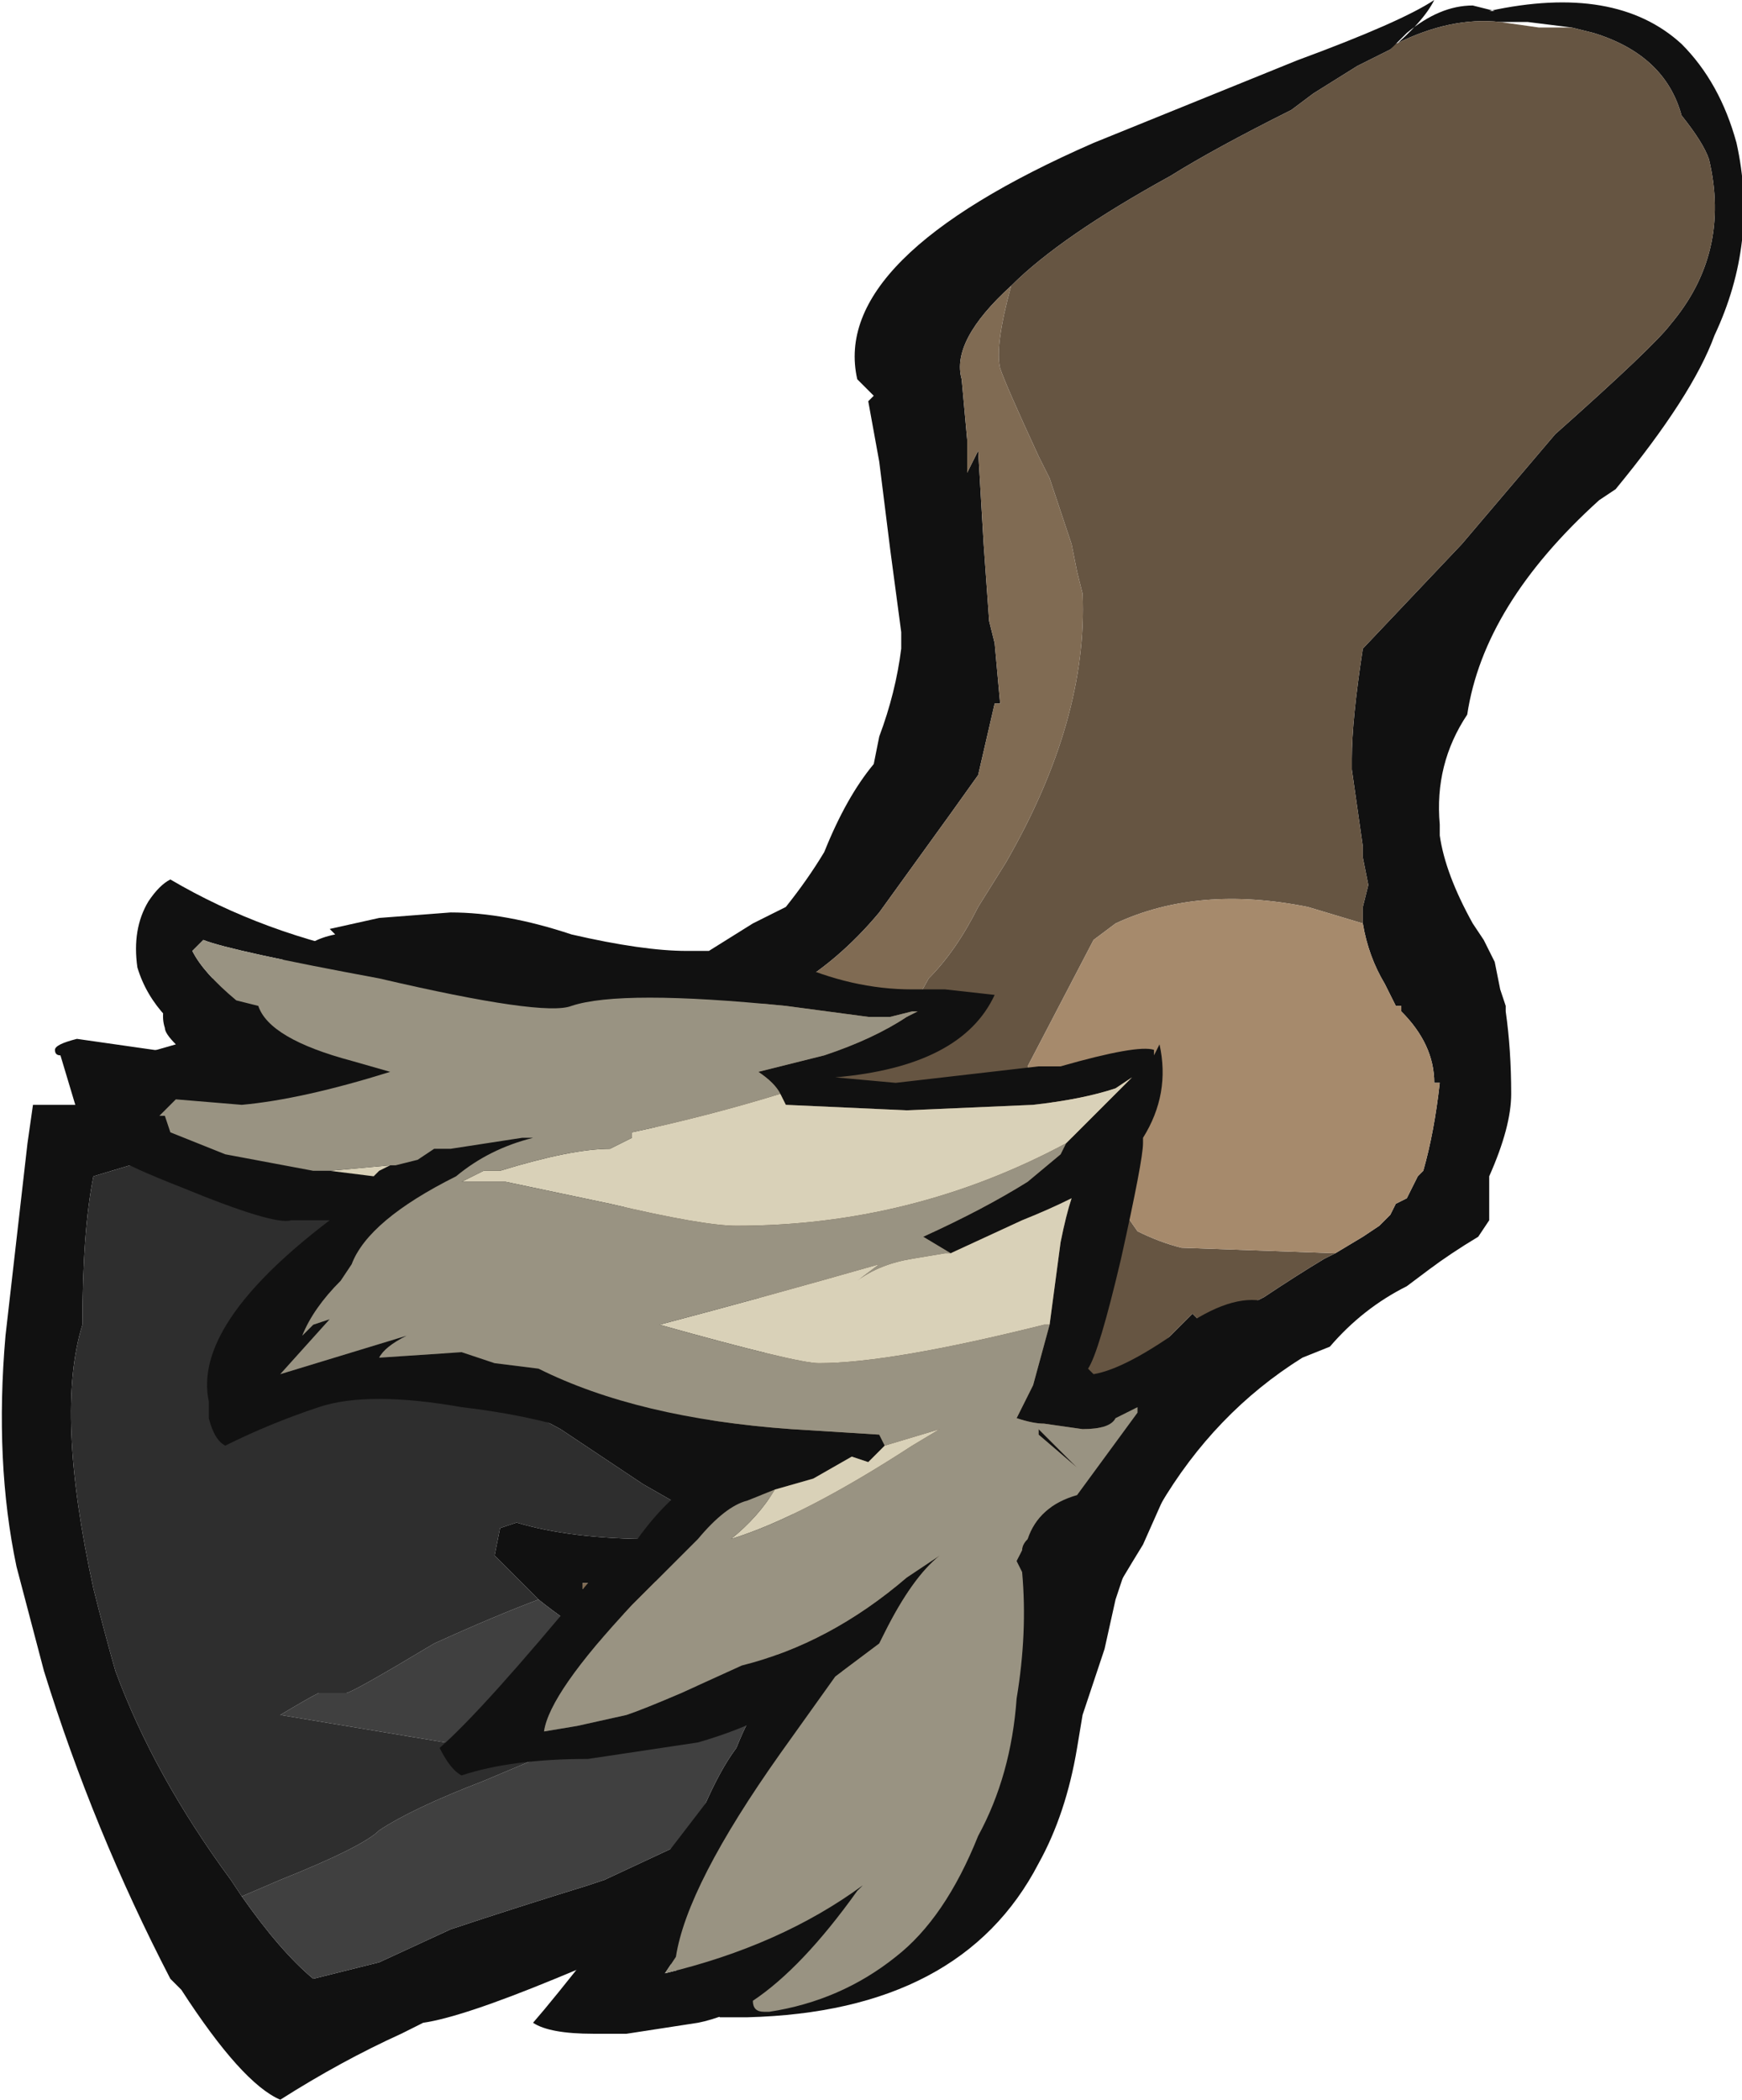 <?xml version="1.0" encoding="UTF-8" standalone="no"?>
<svg xmlns:ffdec="https://www.free-decompiler.com/flash" xmlns:xlink="http://www.w3.org/1999/xlink" ffdec:objectType="frame" height="133.7px" width="110.95px" xmlns="http://www.w3.org/2000/svg">
  <g transform="matrix(1.0, 0.0, 0.0, 1.0, 58.1, 149.1)">
    <use ffdec:characterId="36" height="19.1" transform="matrix(7.0, 0.0, 0.0, 7.0, -58.1, -149.1)" width="15.85" xlink:href="#shape0"/>
  </g>
  <defs>
    <g id="shape0" transform="matrix(1.0, 0.0, 0.0, 1.0, 8.3, 21.3)">
      <path d="M4.4 -20.9 L4.5 -21.0 Q4.8 -21.25 5.1 -21.25 L5.3 -21.2 5.25 -21.2 Q6.4 -21.45 7.0 -20.9 7.35 -20.55 7.5 -20.0 7.7 -19.1 7.3 -18.25 7.1 -17.7 6.4 -16.85 L6.25 -16.75 Q5.2 -15.8 5.05 -14.8 4.75 -14.35 4.8 -13.8 L4.8 -13.7 Q4.85 -13.35 5.1 -12.9 L5.2 -12.75 5.3 -12.55 5.35 -12.3 5.4 -12.15 5.4 -12.1 Q5.45 -11.75 5.45 -11.35 5.45 -11.05 5.25 -10.6 L5.25 -10.2 5.15 -10.05 Q4.9 -9.9 4.7 -9.75 L4.5 -9.6 Q4.1 -9.4 3.8 -9.05 L3.55 -8.95 Q2.75 -8.45 2.25 -7.6 L1.95 -7.05 1.85 -6.75 1.75 -6.3 1.55 -5.7 1.5 -5.4 Q1.4 -4.8 1.15 -4.35 0.45 -3.0 -1.5 -2.95 L-1.75 -2.95 -2.4 -3.65 Q-2.65 -3.55 -3.25 -3.3 -4.1 -2.95 -4.45 -2.9 L-4.65 -2.8 Q-5.2 -2.55 -5.75 -2.2 -6.1 -2.35 -6.65 -3.2 L-6.75 -3.3 Q-7.45 -4.65 -7.9 -6.1 L-8.15 -7.05 Q-8.35 -8.0 -8.25 -9.15 L-8.05 -10.9 -8.0 -11.25 -7.6 -11.25 -7.05 -11.7 -6.7 -11.8 Q-6.8 -11.9 -6.8 -11.95 -6.85 -12.1 -6.75 -12.3 L-5.6 -12.6 Q-5.5 -12.75 -5.25 -12.8 L-5.3 -12.85 -4.85 -12.95 -4.2 -13.0 Q-3.7 -13.0 -3.1 -12.8 -2.45 -12.65 -2.05 -12.65 L-1.85 -12.65 -1.45 -12.9 -1.15 -13.05 Q-0.95 -13.3 -0.8 -13.55 -0.6 -14.05 -0.35 -14.35 L-0.3 -14.6 Q-0.15 -15.0 -0.1 -15.4 L-0.1 -15.55 -0.2 -16.3 -0.3 -17.1 -0.4 -17.65 -0.35 -17.7 -0.5 -17.85 Q-0.75 -18.95 1.65 -20.0 L3.5 -20.75 Q4.45 -21.1 4.75 -21.3 4.65 -21.1 4.35 -20.85 L4.05 -20.7 3.65 -20.45 3.45 -20.3 Q2.75 -19.95 2.35 -19.7 1.35 -19.15 0.9 -18.7 0.35 -18.2 0.45 -17.85 L0.5 -17.3 0.5 -17.0 0.6 -17.2 0.65 -16.35 0.7 -15.65 0.75 -15.45 0.8 -14.9 0.75 -14.9 0.6 -14.25 0.35 -13.9 -0.3 -13.0 Q-1.05 -12.1 -2.15 -11.95 L-2.95 -11.7 -2.2 -11.4 -2.8 -9.85 -1.0 -9.4 -2.15 -8.0 -1.1 -7.6 -0.95 -6.95 -2.85 -6.9 -3.0 -6.9 -3.0 -6.85 Q-2.75 -6.7 -2.6 -6.6 L-0.25 -6.0 -0.7 -4.55 2.1 -8.9 2.55 -9.35 2.65 -9.25 2.8 -9.3 3.2 -9.5 Q3.5 -9.7 3.75 -9.85 L3.85 -9.9 4.1 -10.05 4.25 -10.15 4.35 -10.25 4.4 -10.35 4.5 -10.4 4.6 -10.6 4.65 -10.65 Q4.75 -11.0 4.8 -11.45 L4.75 -11.45 Q4.75 -11.8 4.45 -12.1 L4.45 -12.15 4.4 -12.15 4.3 -12.35 Q4.15 -12.6 4.1 -12.9 L4.1 -13.05 4.15 -13.25 4.1 -13.5 4.1 -13.6 4.0 -14.3 4.0 -14.4 Q4.0 -14.75 4.1 -15.4 L5.0 -16.35 5.85 -17.35 Q6.75 -18.15 6.9 -18.35 7.45 -19.0 7.25 -19.85 7.2 -20.0 7.0 -20.25 6.85 -20.8 6.2 -21.0 L6.0 -21.05 5.6 -21.1 5.35 -21.1 Q4.9 -21.15 4.4 -20.9 M-0.3 -11.95 L-0.35 -11.95 -0.3 -11.95 M-2.1 -7.6 L-2.45 -7.8 -3.2 -8.3 Q-5.0 -9.25 -5.3 -10.5 L-6.95 -10.75 -7.45 -10.6 Q-7.55 -10.1 -7.55 -9.25 -7.8 -8.45 -7.45 -6.85 -7.35 -6.45 -7.25 -6.1 -6.9 -5.15 -6.2 -4.2 L-6.1 -4.05 Q-5.75 -3.55 -5.45 -3.3 L-4.85 -3.45 -4.2 -3.75 Q-3.6 -3.95 -2.95 -4.15 L-2.8 -4.2 -2.05 -4.55 -1.9 -4.85 Q-1.75 -5.2 -1.6 -5.4 -1.5 -5.65 -1.4 -5.8 L-2.25 -6.05 Q-2.9 -6.35 -3.4 -6.75 L-3.8 -7.15 -3.75 -7.4 -3.6 -7.45 Q-3.1 -7.3 -2.35 -7.3 L-2.1 -7.6" fill="#111111" fill-rule="evenodd" stroke="none"/>
      <path d="M-6.1 -4.05 L-5.75 -4.2 Q-5.0 -4.5 -4.85 -4.65 -4.55 -4.85 -3.9 -5.1 L-2.95 -5.5 -3.1 -5.45 Q-3.8 -5.4 -4.25 -5.45 L-5.75 -5.7 Q-5.5 -5.85 -5.4 -5.9 L-5.15 -5.9 Q-5.1 -5.9 -4.35 -6.35 -3.8 -6.6 -3.4 -6.75 -2.9 -6.35 -2.25 -6.05 L-1.4 -5.8 Q-1.5 -5.65 -1.6 -5.4 -1.75 -5.2 -1.9 -4.85 L-2.05 -4.55 -2.8 -4.2 -2.95 -4.15 Q-3.6 -3.95 -4.2 -3.75 L-4.85 -3.45 -5.45 -3.3 Q-5.75 -3.55 -6.1 -4.05 M-2.35 -7.3 L-2.1 -7.6 -2.35 -7.3" fill="#404040" fill-rule="evenodd" stroke="none"/>
      <path d="M4.4 -20.9 Q4.9 -21.15 5.35 -21.1 L5.7 -21.05 6.0 -21.05 6.2 -21.0 Q6.85 -20.8 7.0 -20.25 7.2 -20.0 7.25 -19.85 7.45 -19.0 6.9 -18.35 6.75 -18.15 5.85 -17.35 L5.0 -16.35 4.1 -15.4 Q4.0 -14.75 4.0 -14.4 L4.0 -14.3 4.1 -13.6 4.1 -13.5 4.15 -13.25 4.1 -13.05 4.1 -12.9 3.6 -13.05 Q2.6 -13.25 1.85 -12.9 L1.65 -12.75 1.05 -11.6 1.35 -11.1 2.05 -10.1 Q2.25 -10.0 2.45 -9.95 L3.85 -9.9 3.75 -9.85 Q3.5 -9.7 3.2 -9.5 L2.8 -9.3 2.65 -9.25 2.55 -9.35 2.1 -8.9 -0.7 -4.55 -0.25 -6.0 -2.6 -6.6 -0.95 -6.95 -1.1 -7.6 -2.15 -8.0 -1.0 -9.4 -2.8 -9.85 -2.2 -11.4 -2.95 -11.7 -0.35 -11.95 -0.3 -11.95 -0.1 -11.95 0.15 -12.4 Q0.4 -12.65 0.6 -13.05 L0.85 -13.45 Q1.6 -14.75 1.55 -15.9 L1.5 -16.1 1.45 -16.35 1.25 -16.95 1.15 -17.15 Q0.85 -17.8 0.8 -17.95 0.75 -18.15 0.9 -18.7 1.35 -19.15 2.35 -19.7 2.75 -19.95 3.45 -20.3 L3.65 -20.45 4.05 -20.7 4.35 -20.85 4.4 -20.9" fill="#665542" fill-rule="evenodd" stroke="none"/>
      <path d="M-0.7 -4.55 L-0.25 -6.0 -0.7 -4.55 M-2.6 -6.6 Q-2.75 -6.7 -3.0 -6.85 L-3.0 -6.9 -2.85 -6.9 -0.95 -6.95 -2.6 -6.6 M-2.15 -8.0 L-1.0 -9.4 -2.15 -8.0 M-2.8 -9.85 L-2.2 -11.4 -2.8 -9.85 M-2.95 -11.7 L-2.15 -11.95 Q-1.05 -12.1 -0.3 -13.0 L0.35 -13.9 0.6 -14.25 0.75 -14.9 0.8 -14.9 0.75 -15.45 0.7 -15.65 0.65 -16.35 0.6 -17.2 0.5 -17.0 0.5 -17.3 0.45 -17.85 Q0.35 -18.2 0.9 -18.7 0.75 -18.15 0.8 -17.95 0.85 -17.8 1.15 -17.15 L1.25 -16.95 1.45 -16.35 1.5 -16.1 1.55 -15.9 Q1.6 -14.75 0.85 -13.45 L0.6 -13.05 Q0.4 -12.65 0.15 -12.4 L-0.1 -11.95 -0.3 -11.95 -0.35 -11.95 -2.95 -11.7" fill="#806b53" fill-rule="evenodd" stroke="none"/>
      <path d="M4.1 -12.9 Q4.15 -12.6 4.3 -12.35 L4.4 -12.15 4.45 -12.15 4.45 -12.1 Q4.75 -11.8 4.75 -11.45 L4.8 -11.45 Q4.75 -11.0 4.65 -10.65 L4.6 -10.6 4.5 -10.4 4.4 -10.35 4.35 -10.25 4.25 -10.15 4.1 -10.05 3.85 -9.9 2.45 -9.95 Q2.25 -10.0 2.05 -10.1 L1.35 -11.1 1.05 -11.6 1.65 -12.75 1.85 -12.9 Q2.6 -13.25 3.6 -13.05 L4.1 -12.9" fill="#a68a6c" fill-rule="evenodd" stroke="none"/>
      <path d="M-6.1 -4.05 L-6.2 -4.2 Q-6.9 -5.15 -7.25 -6.1 -7.35 -6.45 -7.45 -6.85 -7.8 -8.45 -7.55 -9.25 -7.55 -10.1 -7.45 -10.6 L-6.95 -10.75 -5.3 -10.5 Q-5.0 -9.25 -3.2 -8.3 L-2.45 -7.8 -2.1 -7.6 -2.35 -7.3 Q-3.1 -7.3 -3.6 -7.45 L-3.75 -7.4 -3.8 -7.15 -3.4 -6.75 Q-3.8 -6.6 -4.35 -6.35 -5.1 -5.9 -5.15 -5.9 L-5.4 -5.9 Q-5.5 -5.85 -5.75 -5.7 L-4.25 -5.45 Q-3.8 -5.4 -3.1 -5.45 L-2.95 -5.5 -3.9 -5.1 Q-4.55 -4.85 -4.85 -4.65 -5.0 -4.5 -5.75 -4.2 L-6.1 -4.05" fill="#2e2e2e" fill-rule="evenodd" stroke="none"/>
      <path d="M1.4 -10.9 L2.0 -11.5 1.85 -11.4 Q1.55 -11.3 1.1 -11.25 L-0.05 -11.2 -1.15 -11.25 -1.2 -11.35 Q-1.25 -11.45 -1.4 -11.55 L-0.8 -11.7 Q-0.35 -11.85 -0.05 -12.05 L0.05 -12.1 0.0 -12.1 -0.2 -12.05 -0.4 -12.05 -1.15 -12.15 Q-2.65 -12.3 -3.1 -12.15 -3.35 -12.05 -4.85 -12.4 -6.2 -12.65 -6.45 -12.75 L-6.55 -12.65 Q-6.45 -12.45 -6.15 -12.2 L-5.95 -12.15 Q-5.85 -11.85 -5.1 -11.65 L-4.75 -11.55 Q-5.55 -11.3 -6.1 -11.25 L-6.7 -11.3 -6.85 -11.15 -6.8 -11.15 -6.75 -11.0 -6.25 -10.8 -5.45 -10.65 -5.3 -10.65 -4.9 -10.6 -4.85 -10.65 -4.75 -10.7 -4.7 -10.7 -4.5 -10.75 -4.35 -10.85 -4.2 -10.85 -3.55 -10.95 -3.45 -10.95 Q-3.85 -10.85 -4.15 -10.6 -4.95 -10.2 -5.1 -9.8 L-5.2 -9.65 Q-5.45 -9.4 -5.55 -9.15 L-5.45 -9.25 -5.3 -9.3 -5.75 -8.8 -4.6 -9.15 Q-4.8 -9.05 -4.85 -8.95 L-4.1 -9.0 -3.8 -8.9 -3.4 -8.85 Q-2.5 -8.4 -1.1 -8.3 L-0.3 -8.25 -0.25 -8.15 -0.4 -8.0 -0.55 -8.05 -0.9 -7.85 -1.25 -7.75 -1.5 -7.65 Q-1.7 -7.6 -1.95 -7.3 L-2.55 -6.7 Q-3.3 -5.9 -3.35 -5.55 L-3.05 -5.6 -2.6 -5.7 Q-2.45 -5.75 -2.1 -5.9 L-1.55 -6.15 Q-0.75 -6.35 -0.05 -6.95 L0.25 -7.15 Q0.0 -6.95 -0.25 -6.45 L-0.3 -6.35 -0.7 -6.05 -1.2 -5.35 Q-2.05 -4.15 -2.15 -3.5 L-2.25 -3.35 Q-1.2 -3.6 -0.45 -4.15 L-0.5 -4.1 Q-1.0 -3.4 -1.45 -3.1 -1.7 -2.95 -1.95 -2.9 L-2.6 -2.8 -2.9 -2.8 Q-3.3 -2.8 -3.45 -2.9 -3.1 -3.3 -1.8 -5.0 L-1.3 -5.7 Q-1.6 -5.55 -1.95 -5.45 L-2.95 -5.3 Q-3.65 -5.3 -4.1 -5.15 -4.2 -5.2 -4.3 -5.4 -3.9 -5.75 -2.95 -6.9 L-2.5 -7.3 Q-2.25 -7.65 -1.95 -7.85 L-2.4 -7.9 -2.7 -8.15 Q-3.25 -8.4 -4.1 -8.5 -4.95 -8.65 -5.4 -8.5 -5.85 -8.35 -6.25 -8.15 -6.35 -8.2 -6.4 -8.4 L-6.4 -8.55 Q-6.55 -9.25 -5.3 -10.2 L-5.65 -10.2 Q-5.8 -10.15 -6.65 -10.5 -7.55 -10.85 -7.6 -11.05 L-7.6 -11.2 -7.75 -11.7 Q-7.8 -11.7 -7.8 -11.75 -7.8 -11.8 -7.6 -11.85 L-6.9 -11.75 -6.5 -11.7 -6.3 -11.7 Q-6.9 -12.0 -7.05 -12.5 -7.1 -12.85 -6.95 -13.1 -6.85 -13.25 -6.75 -13.3 -5.9 -12.8 -4.85 -12.6 L-3.0 -12.5 Q-1.7 -12.5 -1.15 -12.45 L-1.1 -12.45 -1.1 -12.55 Q-0.55 -12.3 0.0 -12.3 L0.3 -12.3 0.75 -12.25 Q0.45 -11.6 -0.7 -11.5 L-0.15 -11.45 1.15 -11.6 1.35 -11.6 Q2.05 -11.8 2.2 -11.75 L2.2 -11.7 2.25 -11.8 Q2.35 -11.35 2.1 -10.95 L2.1 -10.9 Q2.1 -10.75 1.9 -9.85 1.7 -9.0 1.6 -8.85 L1.65 -8.8 Q1.95 -8.85 2.5 -9.25 2.95 -9.55 3.25 -9.45 L2.3 -7.7 2.1 -7.25 Q1.7 -6.6 1.5 -6.2 L1.5 -5.6 Q1.35 -4.1 0.4 -3.65 0.25 -3.55 0.05 -3.5 L-0.15 -3.5 Q0.3 -3.85 0.6 -4.6 0.9 -5.15 0.95 -5.85 1.05 -6.45 1.0 -7.0 L0.95 -7.1 1.0 -7.2 Q1.0 -7.25 1.05 -7.3 1.15 -7.6 1.5 -7.7 L2.05 -8.45 2.05 -8.5 1.85 -8.4 Q1.8 -8.3 1.55 -8.3 L1.2 -8.35 Q1.1 -8.35 0.95 -8.4 L1.1 -8.7 1.25 -9.25 1.35 -10.0 Q1.4 -10.25 1.45 -10.4 1.25 -10.3 1.0 -10.2 L0.35 -9.9 0.1 -10.05 Q0.65 -10.3 1.05 -10.55 L1.35 -10.8 1.4 -10.9 M0.35 -7.3 L0.35 -7.3 M1.15 -8.3 L1.5 -7.95 1.15 -8.25 1.15 -8.3" fill="#111111" fill-rule="evenodd" stroke="none"/>
      <path d="M-1.2 -11.35 L-1.15 -11.25 -0.05 -11.2 1.1 -11.25 Q1.55 -11.3 1.85 -11.4 L2.0 -11.5 1.4 -10.9 Q0.0 -10.15 -1.6 -10.15 -1.9 -10.15 -2.75 -10.35 L-3.7 -10.55 -4.1 -10.55 -3.9 -10.65 -3.75 -10.65 Q-3.1 -10.85 -2.75 -10.85 L-2.55 -10.95 -2.55 -11.0 Q-1.85 -11.15 -1.2 -11.35 M0.35 -9.9 L1.0 -10.2 Q1.25 -10.3 1.45 -10.4 1.4 -10.25 1.35 -10.0 L1.25 -9.25 1.2 -9.25 Q-0.2 -8.9 -0.85 -8.9 -1.05 -8.9 -2.3 -9.25 -1.35 -9.5 -0.3 -9.8 L-0.5 -9.65 Q-0.3 -9.8 0.0 -9.85 L0.3 -9.9 0.35 -9.9 M-1.25 -7.75 L-0.9 -7.85 -0.55 -8.05 -0.4 -8.0 -0.25 -8.15 0.25 -8.3 0.0 -8.15 Q-1.0 -7.5 -1.65 -7.3 -1.4 -7.5 -1.25 -7.75 M-4.75 -10.7 L-4.85 -10.65 -4.9 -10.6 -5.3 -10.65 -4.75 -10.7" fill="#d9d1b8" fill-rule="evenodd" stroke="none"/>
      <path d="M1.4 -10.9 L1.35 -10.8 1.05 -10.55 Q0.65 -10.3 0.1 -10.05 L0.35 -9.9 0.3 -9.9 0.0 -9.85 Q-0.3 -9.8 -0.5 -9.65 L-0.3 -9.8 Q-1.35 -9.5 -2.3 -9.25 -1.05 -8.9 -0.85 -8.9 -0.2 -8.9 1.2 -9.25 L1.25 -9.25 1.1 -8.7 0.95 -8.4 Q1.1 -8.35 1.2 -8.35 L1.55 -8.3 Q1.8 -8.3 1.85 -8.4 L2.05 -8.5 2.05 -8.45 1.5 -7.7 Q1.15 -7.6 1.05 -7.3 1.0 -7.25 1.0 -7.2 L0.95 -7.1 1.0 -7.0 Q1.05 -6.45 0.95 -5.85 0.9 -5.15 0.6 -4.6 0.3 -3.85 -0.15 -3.5 -0.65 -3.1 -1.3 -3.0 L-1.35 -3.0 Q-1.45 -3.0 -1.45 -3.1 -1.0 -3.4 -0.5 -4.1 L-0.45 -4.15 Q-1.2 -3.6 -2.25 -3.35 L-2.15 -3.5 Q-2.05 -4.15 -1.2 -5.35 L-0.7 -6.05 -0.3 -6.35 -0.25 -6.45 Q0.0 -6.95 0.25 -7.15 L-0.05 -6.95 Q-0.75 -6.35 -1.55 -6.15 L-2.1 -5.9 Q-2.45 -5.75 -2.6 -5.7 L-3.05 -5.6 -3.35 -5.55 Q-3.3 -5.9 -2.55 -6.7 L-1.95 -7.3 Q-1.7 -7.6 -1.5 -7.65 L-1.25 -7.75 Q-1.4 -7.5 -1.65 -7.3 -1.0 -7.5 0.0 -8.15 L0.25 -8.3 -0.25 -8.15 -0.3 -8.25 -1.1 -8.3 Q-2.5 -8.4 -3.4 -8.85 L-3.8 -8.9 -4.1 -9.0 -4.85 -8.95 Q-4.8 -9.05 -4.6 -9.15 L-5.75 -8.8 -5.3 -9.3 -5.45 -9.25 -5.55 -9.15 Q-5.45 -9.4 -5.2 -9.65 L-5.1 -9.8 Q-4.95 -10.2 -4.15 -10.6 -3.85 -10.85 -3.45 -10.95 L-3.55 -10.95 -4.2 -10.85 -4.35 -10.85 -4.5 -10.75 -4.7 -10.7 -4.75 -10.7 -5.3 -10.65 -5.45 -10.65 -6.25 -10.8 -6.75 -11.0 -6.8 -11.15 -6.85 -11.15 -6.7 -11.3 -6.1 -11.25 Q-5.55 -11.3 -4.75 -11.55 L-5.1 -11.65 Q-5.85 -11.85 -5.95 -12.15 L-6.15 -12.2 Q-6.45 -12.45 -6.55 -12.65 L-6.45 -12.75 Q-6.2 -12.65 -4.85 -12.4 -3.35 -12.05 -3.1 -12.15 -2.65 -12.3 -1.15 -12.15 L-0.4 -12.05 -0.2 -12.05 0.0 -12.1 0.05 -12.1 -0.05 -12.05 Q-0.35 -11.85 -0.8 -11.7 L-1.4 -11.55 Q-1.25 -11.45 -1.2 -11.35 -1.85 -11.15 -2.55 -11.0 L-2.55 -10.95 -2.75 -10.85 Q-3.1 -10.85 -3.75 -10.65 L-3.9 -10.65 -4.1 -10.55 -3.7 -10.55 -2.75 -10.35 Q-1.9 -10.15 -1.6 -10.15 0.0 -10.15 1.4 -10.9 M1.15 -8.3 L1.15 -8.25 1.5 -7.95 1.15 -8.3 M0.35 -7.3 L0.35 -7.3" fill="#999382" fill-rule="evenodd" stroke="none"/>
    </g>
  </defs>
</svg>
